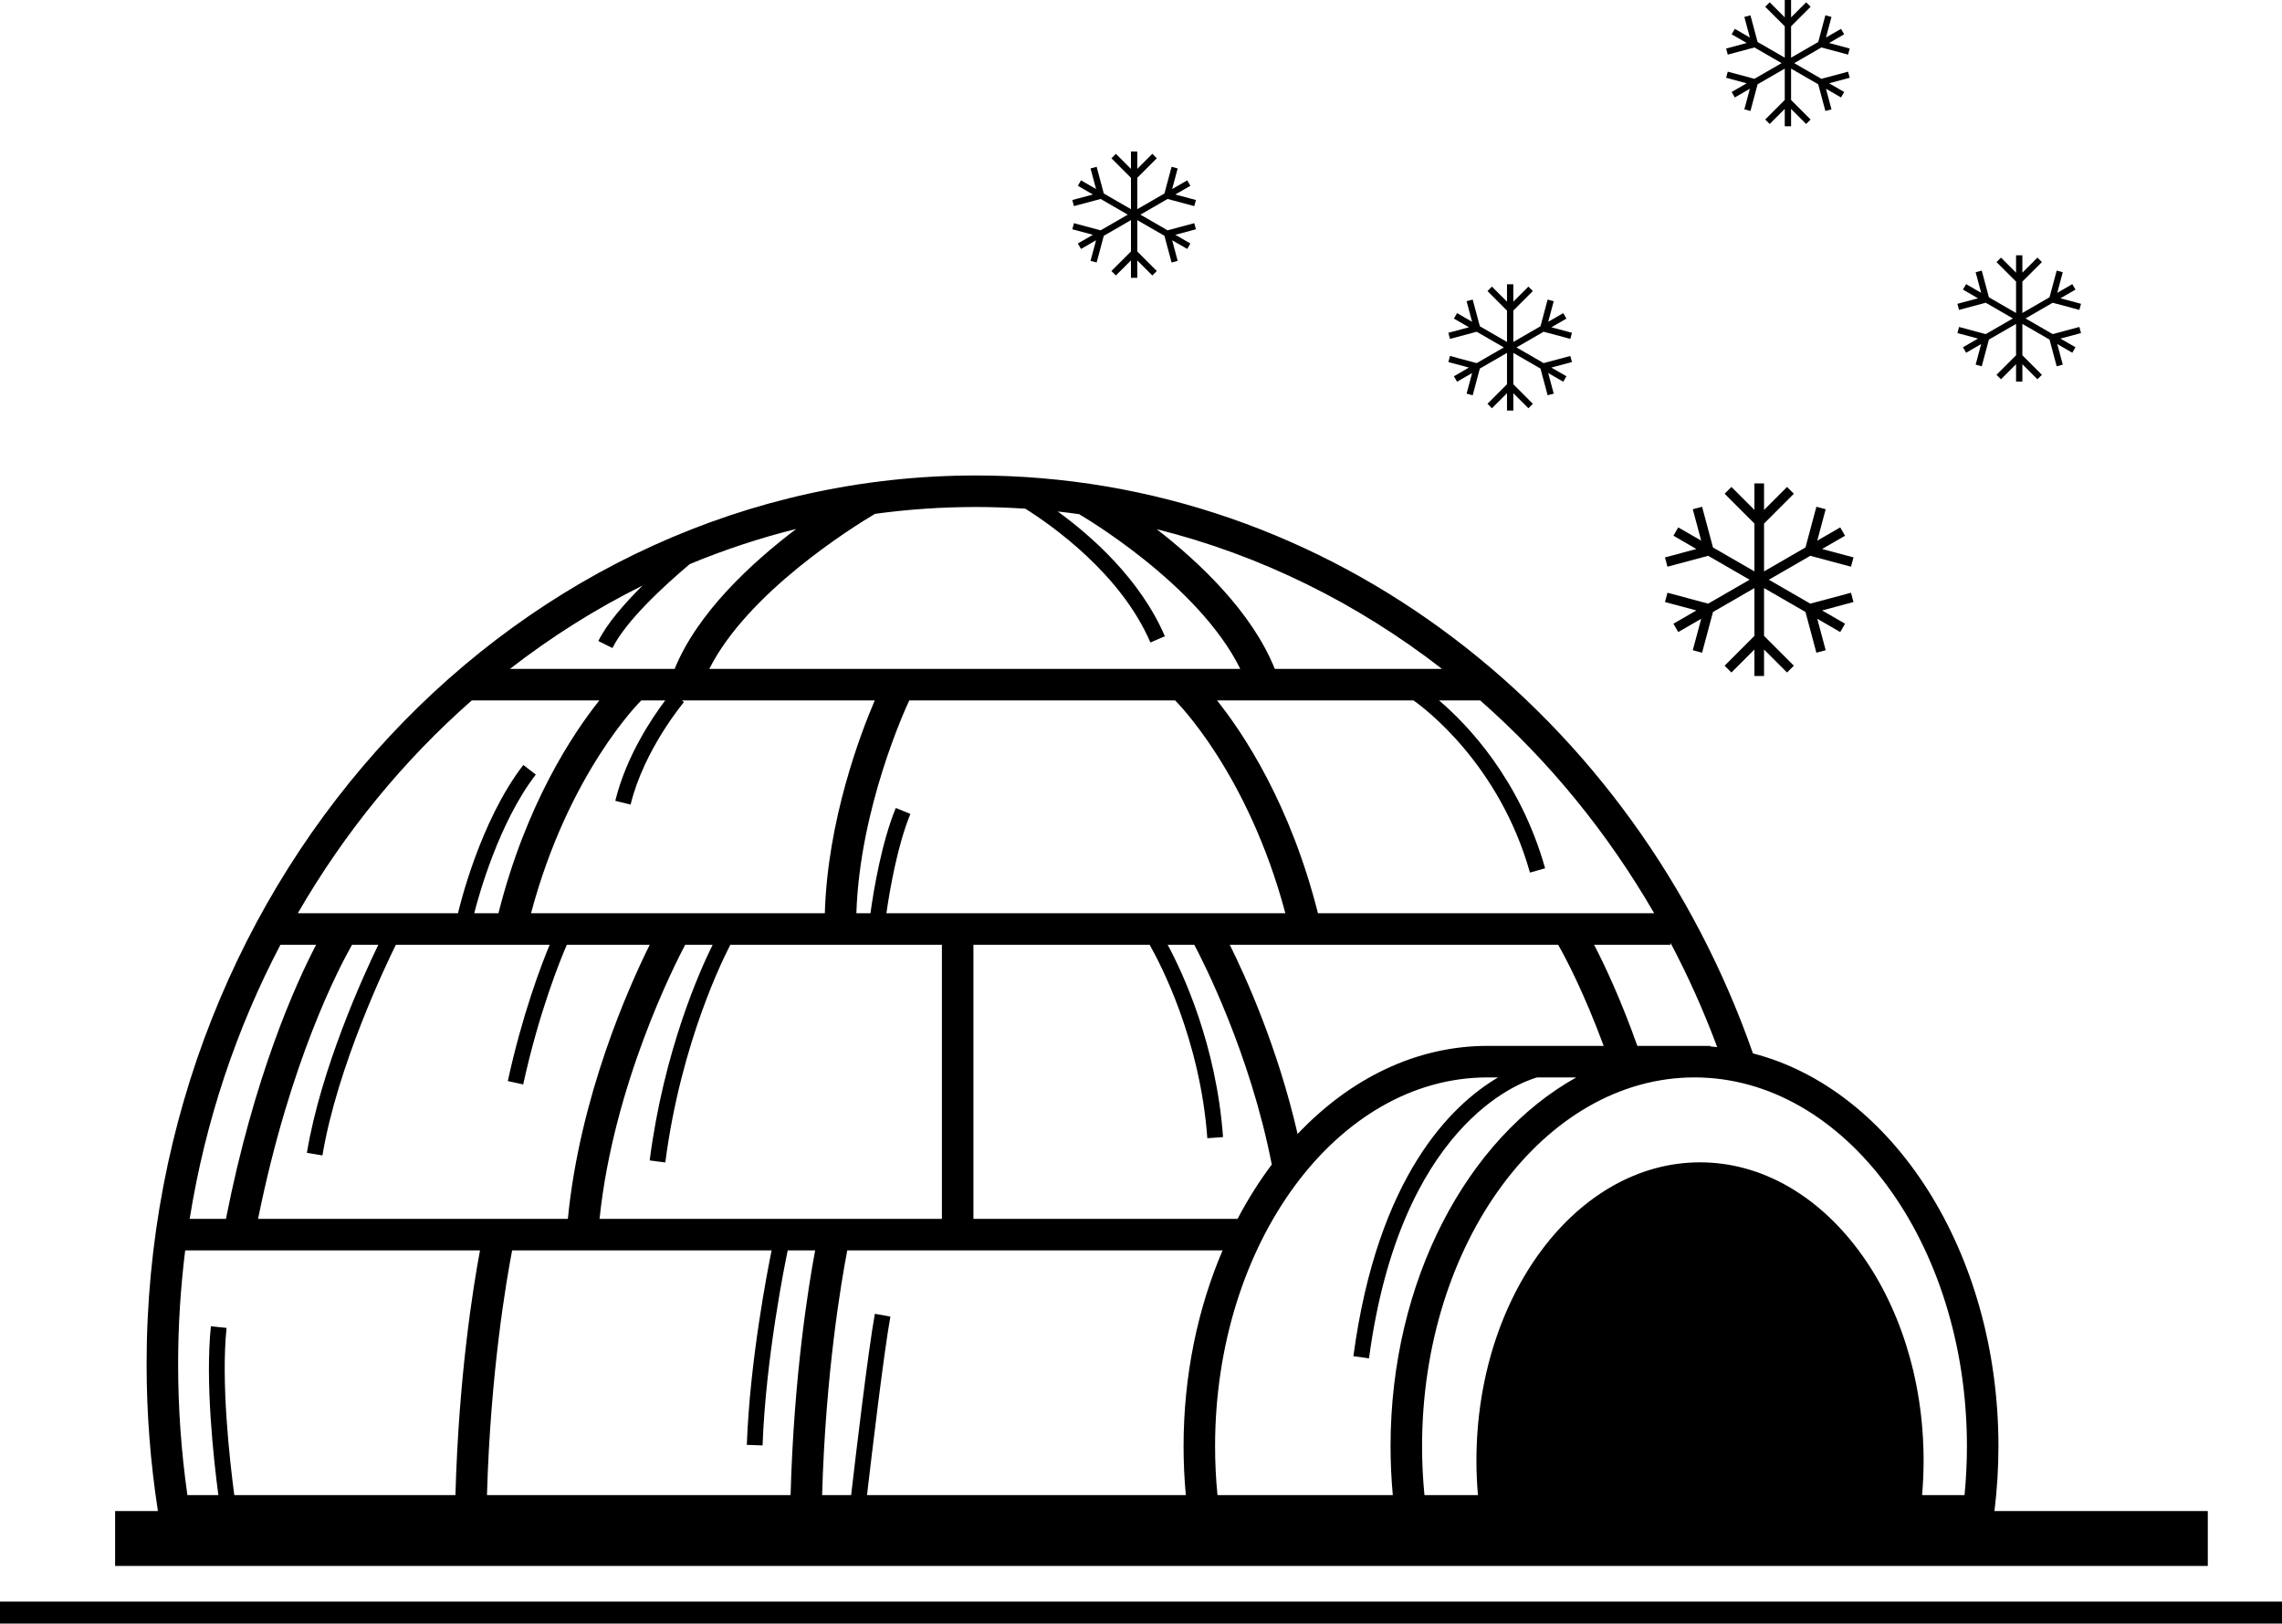 <svg version="1.1" id="Layer_1" xmlns="http://www.w3.org/2000/svg" xmlns:xlink="http://www.w3.org/1999/xlink" x="0px" y="0px" viewBox="0 0 434.341 308.999" enable-background="new 0 0 434.341 308.999" xml:space="preserve">
<g>
	<path d="M420.22,287.576h-40.608c0.5-4.066,0.758-8.206,0.758-12.314c0-37.01-20.133-67.928-46.726-74.782
		c-22.438-64.179-80.258-109.988-147.882-109.988c-87.044,0-157.859,75.891-157.859,169.172
		c0,9.315,0.727,18.703,2.154,27.912h-8.146v10.45h398.308V287.576z M43.124,252.725l-2.983-0.315
		c-1.113,10.543,0.512,25.267,1.42,32.135h-5.892c-1.172-8.227-1.766-16.585-1.766-24.882
		c0-7.352,0.463-14.589,1.344-21.686h56.114c-1.29,6.876-4.051,23.932-4.676,46.569H44.593
		C43.722,277.974,42.036,263.034,43.124,252.725z M61.372,219.896c2.835-17.085,12.345-36.795,13.976-40.091h29.275
		c-1.642,3.94-5.201,13.253-7.972,25.94l2.931,0.641c3.021-13.831,7.093-23.782,8.305-26.581h15.78
		c-3.963,7.966-13.298,28.785-15.585,52.172H49.12c6.064-30.03,15.418-47.831,17.887-52.172h4.999
		c-2.768,5.723-10.923,23.509-13.593,39.6L61.372,219.896z M116.565,123.336
		c2.597-5.194,9.747-11.783,14.726-15.982c6.548-2.713,13.31-4.961,20.257-6.687
		c-8.494,6.434-18.79,15.925-23.138,26.635H97.061c7.886-6.118,16.337-11.443,25.252-15.867
		c-3.47,3.426-6.754,7.202-8.432,10.559L116.565,123.336z M122.026,133.336c0.001-0,0.004-0.004,0.004-0.004
		l-0.029-0.03h4.612c-2.377,3.145-7.406,10.521-9.502,19.112l2.914,0.711
		c2.558-10.481,10.078-19.41,10.154-19.5l-0.38-0.324h36.695c-2.719,6.347-8.987,22.785-9.502,40.503h-55.92
		C108.214,147.012,121.822,133.535,122.026,133.336z M244.648,173.805h-75.938c0.669-4.62,2.123-12.961,4.563-18.898
		l-2.774-1.141c-2.669,6.49-4.173,15.387-4.825,20.038h-2.677c0.639-19.996,9.297-38.859,10.07-40.503h50.652
		l-0.029,0.03C223.834,133.472,237.489,146.952,244.648,173.805z M296.57,179.805
		c1.362,2.388,4.816,8.857,8.664,19.246h-22.111c-13.668,0-26.234,6.29-36.145,16.769
		c-3.766-16.433-9.896-29.949-12.913-36.015H296.57z M146.864,237.977c-0.819,4.009-4.15,21.128-4.719,37.005
		l2.998,0.107c0.598-16.691,4.303-34.819,4.785-37.112h5.221c-1.29,6.876-4.051,23.932-4.676,46.569H92.688
		c0.663-23.297,3.686-40.853,4.788-46.569H146.864z M135.643,179.805c-2.413,4.859-9.277,20.094-11.99,41.046
		l2.976,0.385c2.995-23.137,11.397-39.559,12.387-41.431h40.259v52.172h-65.164
		c2.663-25.633,14.408-48.596,16.307-52.172H135.643z M218.81,179.805c1.989,3.489,9.611,17.95,10.985,36.819
		l2.992-0.218c-1.286-17.658-7.679-31.287-10.539-36.601h5.065c1.639,3.086,10.61,20.606,14.751,41.828
		c-2.396,3.184-4.576,6.648-6.519,10.344H185.274v-52.172H218.81z M264.668,275.262c0,3.092,0.147,6.202,0.431,9.284
		l-33.373,0c-0.302-3.081-0.455-6.193-0.455-9.284c0-38.714,23.26-70.211,51.851-70.211h2.016
		c-8.806,5.182-22.938,18.708-27.544,53.065l2.974,0.398c5.925-44.194,28.403-52.427,31.987-53.464h7.465
		C279.265,216.637,264.668,243.746,264.668,275.262z M166.514,250.039c-1.307,7.293-3.615,26.761-4.514,34.507h-5.524
		c0.662-23.297,3.686-40.853,4.788-46.569h71.432c-4.718,11.031-7.424,23.746-7.424,37.285
		c0,3.091,0.147,6.2,0.431,9.284h-60.682c0.924-7.932,3.19-26.968,4.446-33.977L166.514,250.039z
		 M373.916,284.546h-8.078c0.185-2.144,0.288-4.321,0.288-6.531c0-31.37-19.053-56.801-42.556-56.801
		c-23.503,0-42.556,25.431-42.556,56.801c0,2.21,0.103,4.387,0.288,6.531h-10.179
		c-0.302-3.079-0.455-6.19-0.455-9.284c0-38.714,23.261-70.211,51.852-70.211s51.852,31.497,51.852,70.211
		C374.371,278.354,374.218,281.467,373.916,284.546z M43.005,231.977h-6.905
		c2.98-18.657,8.918-36.239,17.276-52.172h6.79C56.239,187.343,48.35,204.823,43.005,231.977z M325.519,199.153
		v-0.102h-13.875c-3.202-8.978-6.234-15.402-8.236-19.246h14.557v-0.352c3.355,6.359,6.326,12.981,8.875,19.833
		C326.4,199.243,325.962,199.183,325.519,199.153z M314.842,173.805h-63.993
		c-5.252-20.796-14.152-34.171-19.209-40.503h37.392c2.062,1.45,16.332,12.095,22.17,32.764l2.887-0.815
		c-4.801-16.998-14.847-27.398-20.185-31.948h7.827C294.733,144.726,305.944,158.416,314.842,173.805z
		 M242.636,127.303c-4.359-10.87-14.382-20.315-22.466-26.585c19.87,4.964,38.251,14.138,54.294,26.585H242.636z
		 M195.159,96.813c5.088,3.201,18.186,12.41,23.799,25.461l2.756-1.185c-4.688-10.899-13.976-19.082-20.391-23.746
		c1.388,0.152,2.769,0.329,4.146,0.521l-0.019,0.032c0.243,0.14,22.623,13.159,30.615,29.406H135.001
		c7.325-14.537,27.159-26.907,31.54-29.509c6.296-0.858,12.711-1.302,19.221-1.302
		C188.918,96.492,192.049,96.608,195.159,96.813z M89.794,133.303h24.285c-5.058,6.332-13.958,19.707-19.209,40.503
		h-4.609c0.841-3.306,4.691-17.293,11.72-26.388l-2.374-1.834c-8.262,10.691-12.17,27.076-12.436,28.222H56.682
		C65.581,158.416,76.791,144.726,89.794,133.303z"></path>
	<rect y="304.819" width="434.341" height="4.18"></rect>
	<polygon points="317.375,112.808 316.901,114.578 322.877,116.181 318.508,118.702 319.424,120.291 323.795,117.767 
		322.193,123.746 323.963,124.221 326.039,116.472 333.924,111.92 333.924,121.023 328.252,126.695 329.549,127.992 
		333.924,123.617 333.924,128.661 335.758,128.661 335.758,123.617 340.133,127.992 341.43,126.695 335.758,121.023 
		335.758,111.92 343.643,116.472 345.719,124.221 347.488,123.746 345.889,117.767 350.258,120.291 351.174,118.702 
		346.803,116.18 352.781,114.578 352.307,112.808 344.559,114.885 336.674,110.332 344.559,105.779 352.307,107.855 
		352.781,106.084 346.803,104.484 351.174,101.961 350.258,100.373 345.887,102.896 347.488,96.918 345.719,96.443 
		343.643,104.191 335.758,108.744 335.758,99.641 341.43,93.967 340.133,92.672 335.758,97.047 335.758,92.002 
		333.924,92.002 333.924,97.047 329.549,92.672 328.252,93.967 333.924,99.641 333.924,108.744 326.039,104.193 
		323.965,96.445 322.193,96.918 323.795,102.896 319.426,100.373 318.51,101.961 322.877,104.484 316.901,106.086 
		317.375,107.855 325.123,105.779 333.008,110.332 325.121,114.885 	"></polygon>
	<polygon points="372.873,62.228 372.562,63.388 376.48,64.44 373.616,66.092 374.216,67.134 377.082,65.479 
		376.032,69.399 377.192,69.71 378.553,64.63 383.723,61.646 383.723,67.614 380.004,71.333 380.854,72.183 
		383.723,69.314 383.723,72.621 384.925,72.621 384.925,69.314 387.793,72.183 388.644,71.333 384.925,67.614 
		384.925,61.646 390.094,64.63 391.456,69.71 392.616,69.399 391.567,65.479 394.432,67.134 395.032,66.092 
		392.166,64.438 396.086,63.388 395.775,62.228 390.695,63.589 385.526,60.605 390.695,57.62 395.775,58.981 
		396.086,57.819 392.166,56.771 395.032,55.116 394.432,54.075 391.566,55.73 392.616,51.81 391.456,51.499 
		390.094,56.579 384.925,59.563 384.925,53.595 388.644,49.875 387.793,49.026 384.925,51.895 384.925,48.587 
		383.723,48.587 383.723,51.895 380.854,49.026 380.004,49.875 383.723,53.595 383.723,59.563 378.553,56.58 
		377.193,51.5 376.032,51.81 377.082,55.73 374.217,54.075 373.617,55.116 376.48,56.771 372.562,57.821 
		372.873,58.981 377.953,57.62 383.122,60.605 377.951,63.589 	"></polygon>
	<polygon points="275.983,67.745 275.672,68.905 279.59,69.956 276.726,71.609 277.327,72.65 280.192,70.996 
		279.142,74.915 280.302,75.227 281.663,70.147 286.833,67.162 286.833,73.13 283.114,76.849 283.965,77.699 
		286.833,74.831 286.833,78.138 288.035,78.138 288.035,74.831 290.904,77.699 291.754,76.849 288.035,73.13 
		288.035,67.162 293.205,70.147 294.566,75.227 295.726,74.915 294.677,70.996 297.542,72.65 298.142,71.609 
		295.277,69.955 299.196,68.905 298.885,67.745 293.805,69.106 288.636,66.121 293.805,63.136 298.885,64.497 
		299.196,63.336 295.277,62.287 298.142,60.633 297.542,59.592 294.676,61.246 295.726,57.326 294.566,57.015 
		293.205,62.095 288.035,65.08 288.035,59.111 291.754,55.392 290.904,54.543 288.035,57.411 288.035,54.103 
		286.833,54.103 286.833,57.411 283.965,54.543 283.114,55.392 286.833,59.111 286.833,65.08 281.663,62.096 
		280.304,57.017 279.142,57.326 280.192,61.246 277.328,59.592 276.727,60.633 279.59,62.287 275.672,63.337 
		275.983,64.497 281.063,63.136 286.232,66.121 281.061,69.106 	"></polygon>
	<polygon points="328.849,13.641 328.538,14.801 332.456,15.853 329.592,17.505 330.192,18.547 333.058,16.892 
		332.008,20.812 333.168,21.123 334.529,16.043 339.699,13.059 339.699,19.027 335.98,22.746 336.83,23.596 
		339.699,20.727 339.699,24.034 340.901,24.034 340.901,20.727 343.769,23.596 344.62,22.746 340.901,19.027 
		340.901,13.059 346.071,16.043 347.432,21.123 348.592,20.812 347.543,16.892 350.408,18.547 351.008,17.505 
		348.142,15.851 352.062,14.801 351.751,13.641 346.671,15.002 341.502,12.018 346.671,9.033 351.751,10.394 
		352.062,9.232 348.142,8.184 351.008,6.529 350.408,5.488 347.542,7.143 348.592,3.223 347.432,2.912 
		346.071,7.992 340.901,10.976 340.901,5.008 344.62,1.288 343.769,0.439 340.901,3.308 340.901,0 339.699,0 
		339.699,3.308 336.83,0.439 335.98,1.288 339.699,5.008 339.699,10.976 334.529,7.993 333.17,2.913 
		332.008,3.223 333.058,7.143 330.194,5.488 329.593,6.529 332.456,8.184 328.538,9.234 328.849,10.394 
		333.929,9.033 339.098,12.018 333.927,15.002 	"></polygon>
	<polygon points="204.408,42.475 204.097,43.635 208.015,44.686 205.151,46.339 205.751,47.38 208.617,45.726 
		207.567,49.646 208.727,49.957 210.088,44.877 215.258,41.892 215.258,47.861 211.539,51.579 212.389,52.429 
		215.258,49.561 215.258,52.868 216.46,52.868 216.46,49.561 219.328,52.429 220.179,51.579 216.46,47.861 
		216.46,41.892 221.63,44.877 222.991,49.957 224.151,49.646 223.102,45.726 225.967,47.38 226.567,46.339 
		223.701,44.685 227.621,43.635 227.31,42.475 222.23,43.836 217.061,40.851 222.23,37.866 227.31,39.227 
		227.621,38.066 223.701,37.017 226.567,35.363 225.967,34.322 223.101,35.976 224.151,32.057 222.991,31.745 
		221.63,36.825 216.46,39.81 216.46,33.842 220.179,30.122 219.328,29.273 216.46,32.141 216.46,28.834 
		215.258,28.834 215.258,32.141 212.389,29.273 211.539,30.122 215.258,33.842 215.258,39.81 210.088,36.827 
		208.728,31.747 207.567,32.057 208.617,35.976 205.752,34.322 205.152,35.363 208.015,37.017 204.097,38.067 
		204.408,39.227 209.488,37.866 214.657,40.851 209.486,43.836 	"></polygon>
</g>
</svg>